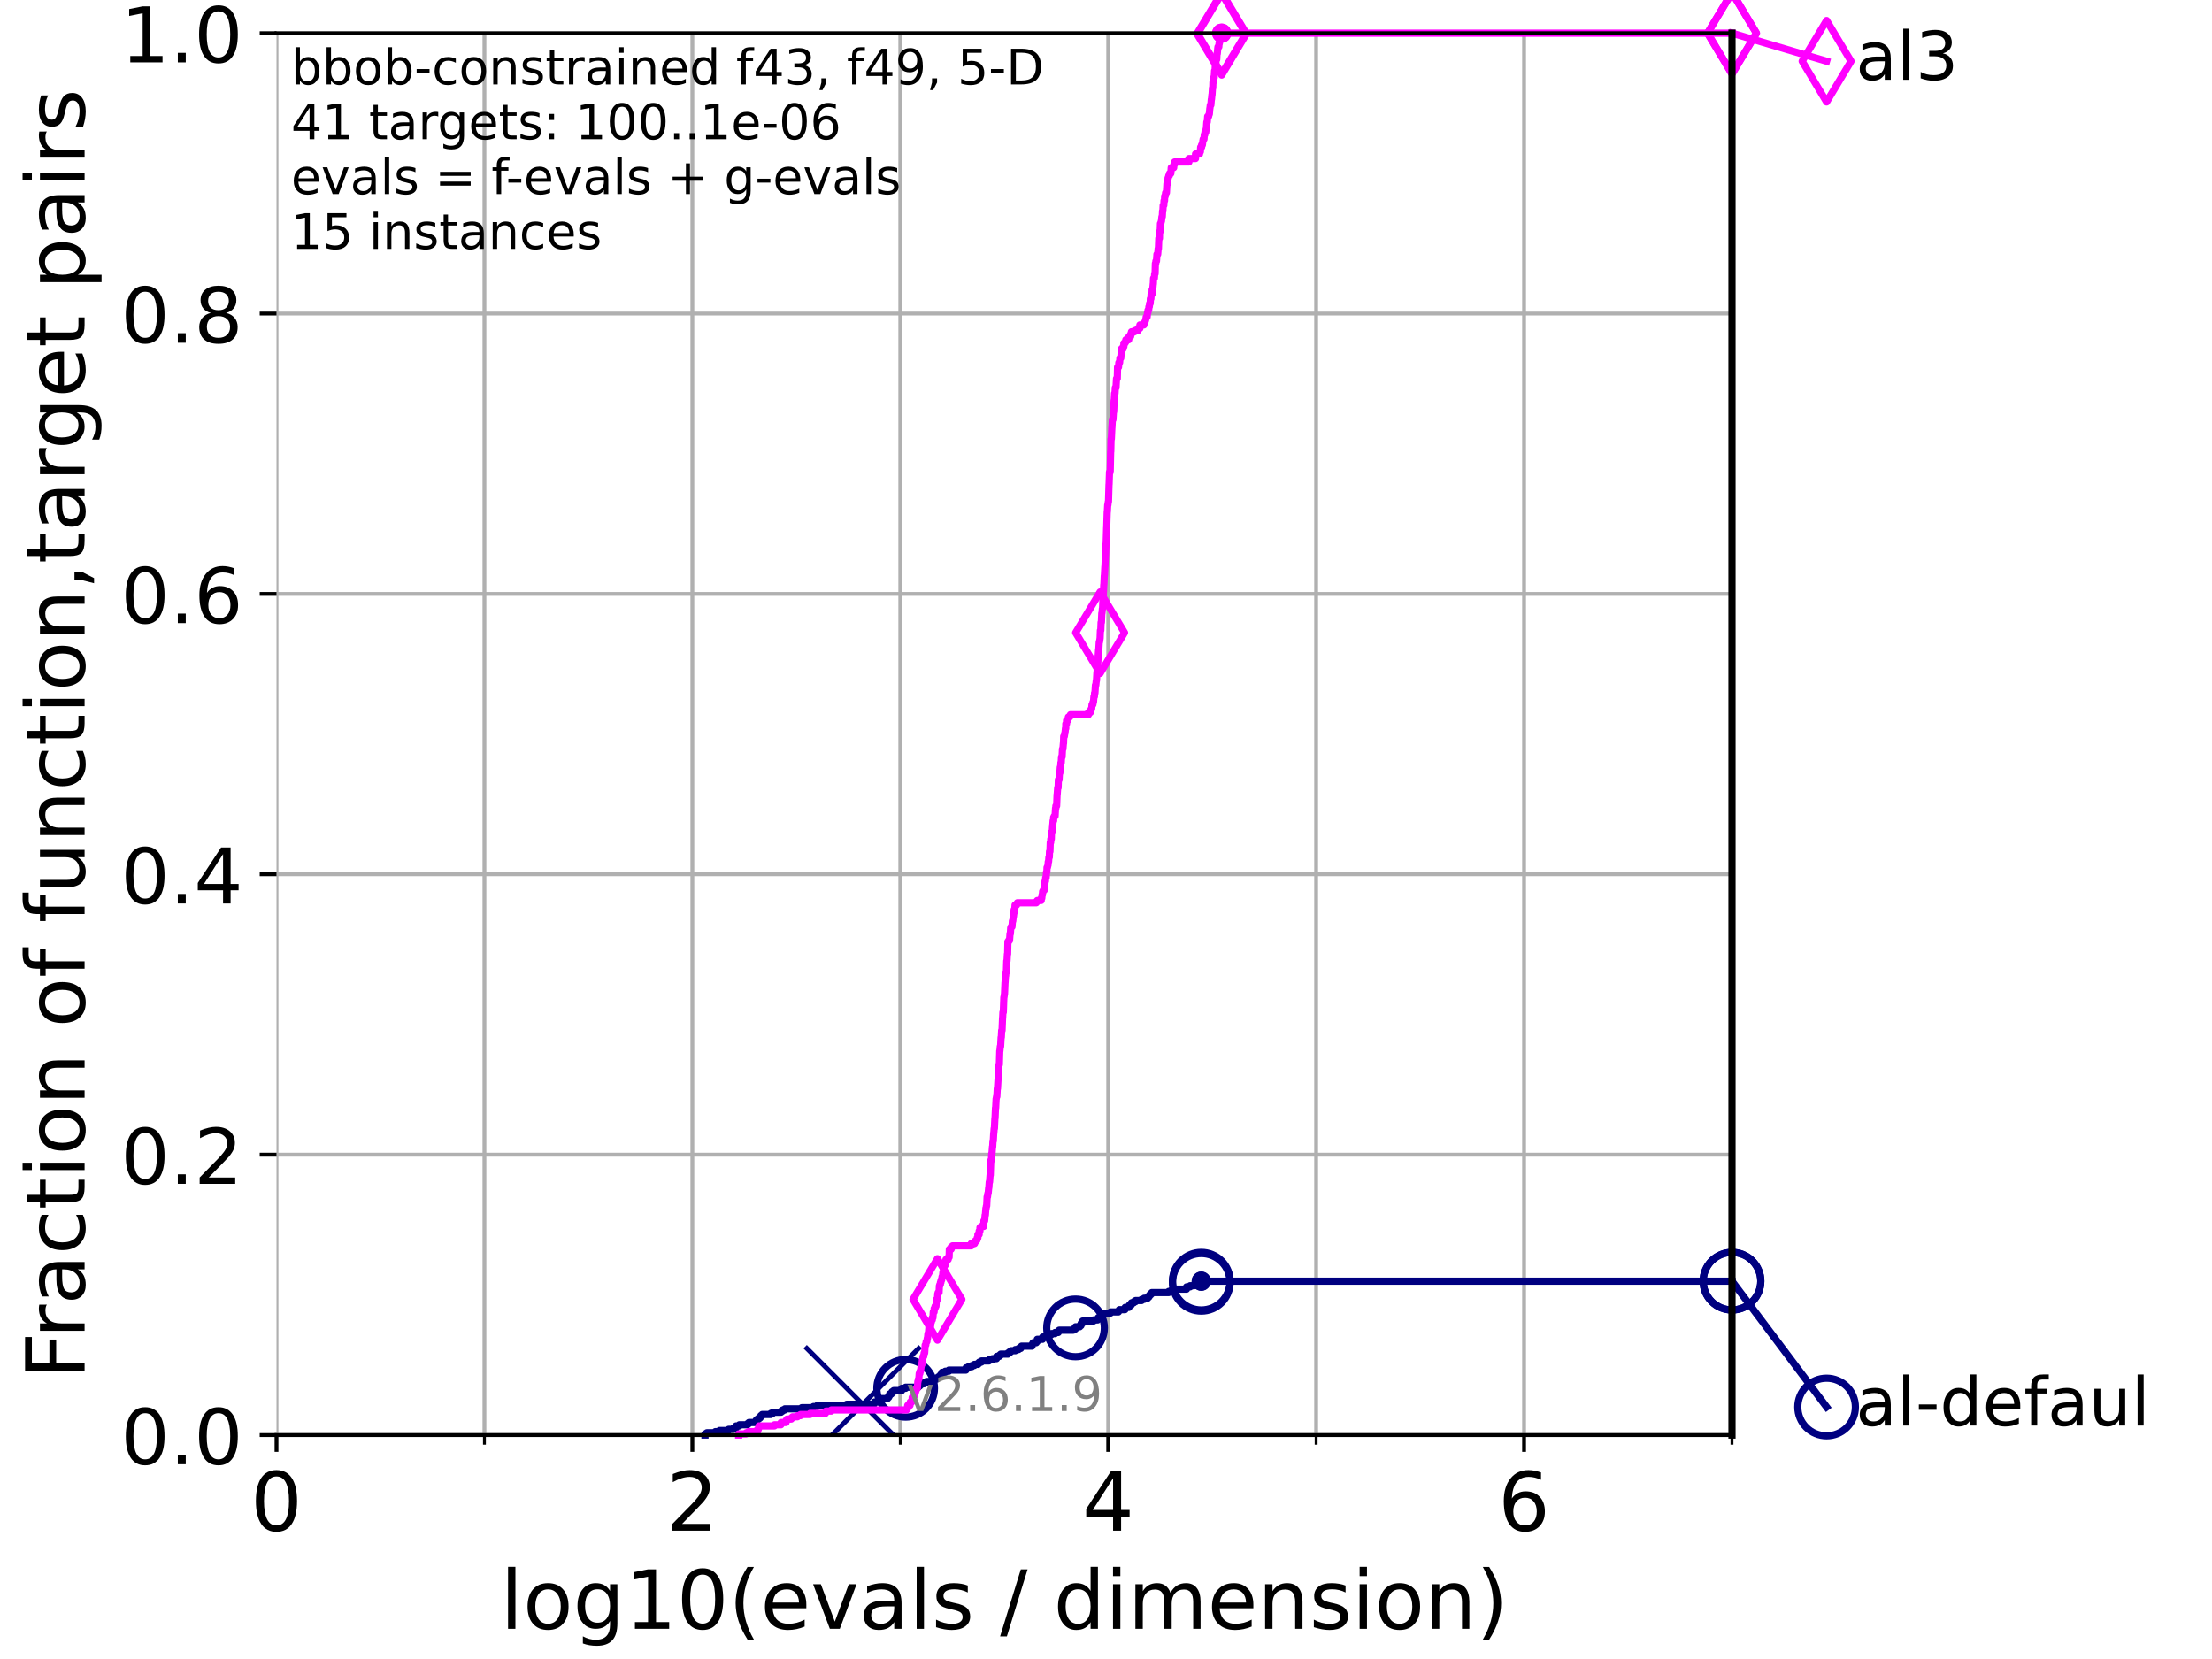<?xml version="1.0" encoding="utf-8" standalone="no"?>
<!DOCTYPE svg PUBLIC "-//W3C//DTD SVG 1.1//EN"
  "http://www.w3.org/Graphics/SVG/1.1/DTD/svg11.dtd">
<!-- Created with matplotlib (https://matplotlib.org/) -->
<svg height="345.6pt" version="1.1" viewBox="0 0 460.8 345.6" width="460.8pt" xmlns="http://www.w3.org/2000/svg" xmlns:xlink="http://www.w3.org/1999/xlink">
 <defs>
  <style type="text/css">*{stroke-linecap:butt;stroke-linejoin:round;}</style>
 </defs>
 <g id="figure_1">
  <g id="patch_1">
   <path d="M 0 345.6 
L 460.8 345.6 
L 460.8 0 
L 0 0 
z
" style="fill:#ffffff;"/>
  </g>
  <g id="axes_1">
   <g id="patch_2">
    <path d="M 57.6 298.944 
L 360.806 298.944 
L 360.806 6.912 
L 57.6 6.912 
z
" style="fill:#ffffff;"/>
   </g>
   <g id="matplotlib.axis_1">
    <g id="xtick_1">
     <g id="line2d_1">
      <path clip-path="url(#pc884c7cbf0)" d="M 57.6 298.944 
L 57.6 6.912 
" style="fill:none;stroke:#b0b0b0;stroke-linecap:square;stroke-width:0.8;"/>
     </g>
     <g id="line2d_2">
      <defs>
       <path d="M 0 0 
L 0 3.5 
" id="m7617363587" style="stroke:#000000;stroke-width:0.8;"/>
      </defs>
      <g>
       <use style="stroke:#000000;stroke-width:0.8;" x="57.6" xlink:href="#m7617363587" y="298.944"/>
      </g>
     </g>
     <g id="text_1">
      <!-- 0 -->
      <g transform="translate(52.192 318.861)scale(0.17 -0.17)">
       <defs>
        <path d="M 31.781 66.406 
Q 24.172 66.406 20.328 58.906 
Q 16.5 51.422 16.5 36.375 
Q 16.5 21.391 20.328 13.891 
Q 24.172 6.391 31.781 6.391 
Q 39.453 6.391 43.281 13.891 
Q 47.125 21.391 47.125 36.375 
Q 47.125 51.422 43.281 58.906 
Q 39.453 66.406 31.781 66.406 
z
M 31.781 74.219 
Q 44.047 74.219 50.516 64.516 
Q 56.984 54.828 56.984 36.375 
Q 56.984 17.969 50.516 8.266 
Q 44.047 -1.422 31.781 -1.422 
Q 19.531 -1.422 13.062 8.266 
Q 6.594 17.969 6.594 36.375 
Q 6.594 54.828 13.062 64.516 
Q 19.531 74.219 31.781 74.219 
z
" id="DejaVuSans-48"/>
       </defs>
       <use xlink:href="#DejaVuSans-48"/>
      </g>
     </g>
    </g>
    <g id="xtick_2">
     <g id="line2d_3">
      <path clip-path="url(#pc884c7cbf0)" d="M 144.23 298.944 
L 144.23 6.912 
" style="fill:none;stroke:#b0b0b0;stroke-linecap:square;stroke-width:0.8;"/>
     </g>
     <g id="line2d_4">
      <g>
       <use style="stroke:#000000;stroke-width:0.8;" x="144.23" xlink:href="#m7617363587" y="298.944"/>
      </g>
     </g>
     <g id="text_2">
      <!-- 2 -->
      <g transform="translate(138.822 318.861)scale(0.17 -0.17)">
       <defs>
        <path d="M 19.188 8.297 
L 53.609 8.297 
L 53.609 0 
L 7.328 0 
L 7.328 8.297 
Q 12.938 14.109 22.625 23.891 
Q 32.328 33.688 34.812 36.531 
Q 39.547 41.844 41.422 45.531 
Q 43.312 49.219 43.312 52.781 
Q 43.312 58.594 39.234 62.25 
Q 35.156 65.922 28.609 65.922 
Q 23.969 65.922 18.812 64.312 
Q 13.672 62.703 7.812 59.422 
L 7.812 69.391 
Q 13.766 71.781 18.938 73 
Q 24.125 74.219 28.422 74.219 
Q 39.75 74.219 46.484 68.547 
Q 53.219 62.891 53.219 53.422 
Q 53.219 48.922 51.531 44.891 
Q 49.859 40.875 45.406 35.406 
Q 44.188 33.984 37.641 27.219 
Q 31.109 20.453 19.188 8.297 
z
" id="DejaVuSans-50"/>
       </defs>
       <use xlink:href="#DejaVuSans-50"/>
      </g>
     </g>
    </g>
    <g id="xtick_3">
     <g id="line2d_5">
      <path clip-path="url(#pc884c7cbf0)" d="M 230.861 298.944 
L 230.861 6.912 
" style="fill:none;stroke:#b0b0b0;stroke-linecap:square;stroke-width:0.8;"/>
     </g>
     <g id="line2d_6">
      <g>
       <use style="stroke:#000000;stroke-width:0.8;" x="230.861" xlink:href="#m7617363587" y="298.944"/>
      </g>
     </g>
     <g id="text_3">
      <!-- 4 -->
      <g transform="translate(225.453 318.861)scale(0.17 -0.17)">
       <defs>
        <path d="M 37.797 64.312 
L 12.891 25.391 
L 37.797 25.391 
z
M 35.203 72.906 
L 47.609 72.906 
L 47.609 25.391 
L 58.016 25.391 
L 58.016 17.188 
L 47.609 17.188 
L 47.609 0 
L 37.797 0 
L 37.797 17.188 
L 4.891 17.188 
L 4.891 26.703 
z
" id="DejaVuSans-52"/>
       </defs>
       <use xlink:href="#DejaVuSans-52"/>
      </g>
     </g>
    </g>
    <g id="xtick_4">
     <g id="line2d_7">
      <path clip-path="url(#pc884c7cbf0)" d="M 317.491 298.944 
L 317.491 6.912 
" style="fill:none;stroke:#b0b0b0;stroke-linecap:square;stroke-width:0.8;"/>
     </g>
     <g id="line2d_8">
      <g>
       <use style="stroke:#000000;stroke-width:0.8;" x="317.491" xlink:href="#m7617363587" y="298.944"/>
      </g>
     </g>
     <g id="text_4">
      <!-- 6 -->
      <g transform="translate(312.083 318.861)scale(0.17 -0.17)">
       <defs>
        <path d="M 33.016 40.375 
Q 26.375 40.375 22.484 35.828 
Q 18.609 31.297 18.609 23.391 
Q 18.609 15.531 22.484 10.953 
Q 26.375 6.391 33.016 6.391 
Q 39.656 6.391 43.531 10.953 
Q 47.406 15.531 47.406 23.391 
Q 47.406 31.297 43.531 35.828 
Q 39.656 40.375 33.016 40.375 
z
M 52.594 71.297 
L 52.594 62.312 
Q 48.875 64.062 45.094 64.984 
Q 41.312 65.922 37.594 65.922 
Q 27.828 65.922 22.672 59.328 
Q 17.531 52.734 16.797 39.406 
Q 19.672 43.656 24.016 45.922 
Q 28.375 48.188 33.594 48.188 
Q 44.578 48.188 50.953 41.516 
Q 57.328 34.859 57.328 23.391 
Q 57.328 12.156 50.688 5.359 
Q 44.047 -1.422 33.016 -1.422 
Q 20.359 -1.422 13.672 8.266 
Q 6.984 17.969 6.984 36.375 
Q 6.984 53.656 15.188 63.938 
Q 23.391 74.219 37.203 74.219 
Q 40.922 74.219 44.703 73.484 
Q 48.484 72.75 52.594 71.297 
z
" id="DejaVuSans-54"/>
       </defs>
       <use xlink:href="#DejaVuSans-54"/>
      </g>
     </g>
    </g>
    <g id="xtick_5">
     <g id="line2d_9">
      <path clip-path="url(#pc884c7cbf0)" d="M 100.915 298.944 
L 100.915 6.912 
" style="fill:none;stroke:#b0b0b0;stroke-linecap:square;stroke-width:0.8;"/>
     </g>
     <g id="line2d_10">
      <defs>
       <path d="M 0 0 
L 0 2 
" id="m85286b803e" style="stroke:#000000;stroke-width:0.6;"/>
      </defs>
      <g>
       <use style="stroke:#000000;stroke-width:0.6;" x="100.915" xlink:href="#m85286b803e" y="298.944"/>
      </g>
     </g>
    </g>
    <g id="xtick_6">
     <g id="line2d_11">
      <path clip-path="url(#pc884c7cbf0)" d="M 187.546 298.944 
L 187.546 6.912 
" style="fill:none;stroke:#b0b0b0;stroke-linecap:square;stroke-width:0.8;"/>
     </g>
     <g id="line2d_12">
      <g>
       <use style="stroke:#000000;stroke-width:0.6;" x="187.546" xlink:href="#m85286b803e" y="298.944"/>
      </g>
     </g>
    </g>
    <g id="xtick_7">
     <g id="line2d_13">
      <path clip-path="url(#pc884c7cbf0)" d="M 274.176 298.944 
L 274.176 6.912 
" style="fill:none;stroke:#b0b0b0;stroke-linecap:square;stroke-width:0.8;"/>
     </g>
     <g id="line2d_14">
      <g>
       <use style="stroke:#000000;stroke-width:0.6;" x="274.176" xlink:href="#m85286b803e" y="298.944"/>
      </g>
     </g>
    </g>
    <g id="xtick_8">
     <g id="line2d_15">
      <path clip-path="url(#pc884c7cbf0)" d="M 360.806 298.944 
L 360.806 6.912 
" style="fill:none;stroke:#b0b0b0;stroke-linecap:square;stroke-width:0.8;"/>
     </g>
     <g id="line2d_16">
      <g>
       <use style="stroke:#000000;stroke-width:0.6;" x="360.806" xlink:href="#m85286b803e" y="298.944"/>
      </g>
     </g>
    </g>
    <g id="text_5">
     <!-- log10(evals / dimension) -->
     <g transform="translate(104.239 339.314)scale(0.17 -0.17)">
      <defs>
       <path d="M 9.422 75.984 
L 18.406 75.984 
L 18.406 0 
L 9.422 0 
z
" id="DejaVuSans-108"/>
       <path d="M 30.609 48.391 
Q 23.391 48.391 19.188 42.75 
Q 14.984 37.109 14.984 27.297 
Q 14.984 17.484 19.156 11.844 
Q 23.344 6.203 30.609 6.203 
Q 37.797 6.203 41.984 11.859 
Q 46.188 17.531 46.188 27.297 
Q 46.188 37.016 41.984 42.703 
Q 37.797 48.391 30.609 48.391 
z
M 30.609 56 
Q 42.328 56 49.016 48.375 
Q 55.719 40.766 55.719 27.297 
Q 55.719 13.875 49.016 6.219 
Q 42.328 -1.422 30.609 -1.422 
Q 18.844 -1.422 12.172 6.219 
Q 5.516 13.875 5.516 27.297 
Q 5.516 40.766 12.172 48.375 
Q 18.844 56 30.609 56 
z
" id="DejaVuSans-111"/>
       <path d="M 45.406 27.984 
Q 45.406 37.75 41.375 43.109 
Q 37.359 48.484 30.078 48.484 
Q 22.859 48.484 18.828 43.109 
Q 14.797 37.75 14.797 27.984 
Q 14.797 18.266 18.828 12.891 
Q 22.859 7.516 30.078 7.516 
Q 37.359 7.516 41.375 12.891 
Q 45.406 18.266 45.406 27.984 
z
M 54.391 6.781 
Q 54.391 -7.172 48.188 -13.984 
Q 42 -20.797 29.203 -20.797 
Q 24.469 -20.797 20.266 -20.094 
Q 16.062 -19.391 12.109 -17.922 
L 12.109 -9.188 
Q 16.062 -11.328 19.922 -12.344 
Q 23.781 -13.375 27.781 -13.375 
Q 36.625 -13.375 41.016 -8.766 
Q 45.406 -4.156 45.406 5.172 
L 45.406 9.625 
Q 42.625 4.781 38.281 2.391 
Q 33.938 0 27.875 0 
Q 17.828 0 11.672 7.656 
Q 5.516 15.328 5.516 27.984 
Q 5.516 40.672 11.672 48.328 
Q 17.828 56 27.875 56 
Q 33.938 56 38.281 53.609 
Q 42.625 51.219 45.406 46.391 
L 45.406 54.688 
L 54.391 54.688 
z
" id="DejaVuSans-103"/>
       <path d="M 12.406 8.297 
L 28.516 8.297 
L 28.516 63.922 
L 10.984 60.406 
L 10.984 69.391 
L 28.422 72.906 
L 38.281 72.906 
L 38.281 8.297 
L 54.391 8.297 
L 54.391 0 
L 12.406 0 
z
" id="DejaVuSans-49"/>
       <path d="M 31 75.875 
Q 24.469 64.656 21.281 53.656 
Q 18.109 42.672 18.109 31.391 
Q 18.109 20.125 21.312 9.062 
Q 24.516 -2 31 -13.188 
L 23.188 -13.188 
Q 15.875 -1.703 12.234 9.375 
Q 8.594 20.453 8.594 31.391 
Q 8.594 42.281 12.203 53.312 
Q 15.828 64.359 23.188 75.875 
z
" id="DejaVuSans-40"/>
       <path d="M 56.203 29.594 
L 56.203 25.203 
L 14.891 25.203 
Q 15.484 15.922 20.484 11.062 
Q 25.484 6.203 34.422 6.203 
Q 39.594 6.203 44.453 7.469 
Q 49.312 8.734 54.109 11.281 
L 54.109 2.781 
Q 49.266 0.734 44.188 -0.344 
Q 39.109 -1.422 33.891 -1.422 
Q 20.797 -1.422 13.156 6.188 
Q 5.516 13.812 5.516 26.812 
Q 5.516 40.234 12.766 48.109 
Q 20.016 56 32.328 56 
Q 43.359 56 49.781 48.891 
Q 56.203 41.797 56.203 29.594 
z
M 47.219 32.234 
Q 47.125 39.594 43.094 43.984 
Q 39.062 48.391 32.422 48.391 
Q 24.906 48.391 20.391 44.141 
Q 15.875 39.891 15.188 32.172 
z
" id="DejaVuSans-101"/>
       <path d="M 2.984 54.688 
L 12.5 54.688 
L 29.594 8.797 
L 46.688 54.688 
L 56.203 54.688 
L 35.688 0 
L 23.484 0 
z
" id="DejaVuSans-118"/>
       <path d="M 34.281 27.484 
Q 23.391 27.484 19.188 25 
Q 14.984 22.516 14.984 16.5 
Q 14.984 11.719 18.141 8.906 
Q 21.297 6.109 26.703 6.109 
Q 34.188 6.109 38.703 11.406 
Q 43.219 16.703 43.219 25.484 
L 43.219 27.484 
z
M 52.203 31.203 
L 52.203 0 
L 43.219 0 
L 43.219 8.297 
Q 40.141 3.328 35.547 0.953 
Q 30.953 -1.422 24.312 -1.422 
Q 15.922 -1.422 10.953 3.297 
Q 6 8.016 6 15.922 
Q 6 25.141 12.172 29.828 
Q 18.359 34.516 30.609 34.516 
L 43.219 34.516 
L 43.219 35.406 
Q 43.219 41.609 39.141 45 
Q 35.062 48.391 27.688 48.391 
Q 23 48.391 18.547 47.266 
Q 14.109 46.141 10.016 43.891 
L 10.016 52.203 
Q 14.938 54.109 19.578 55.047 
Q 24.219 56 28.609 56 
Q 40.484 56 46.344 49.844 
Q 52.203 43.703 52.203 31.203 
z
" id="DejaVuSans-97"/>
       <path d="M 44.281 53.078 
L 44.281 44.578 
Q 40.484 46.531 36.375 47.5 
Q 32.281 48.484 27.875 48.484 
Q 21.188 48.484 17.844 46.438 
Q 14.5 44.391 14.5 40.281 
Q 14.5 37.156 16.891 35.375 
Q 19.281 33.594 26.516 31.984 
L 29.594 31.297 
Q 39.156 29.25 43.188 25.516 
Q 47.219 21.781 47.219 15.094 
Q 47.219 7.469 41.188 3.016 
Q 35.156 -1.422 24.609 -1.422 
Q 20.219 -1.422 15.453 -0.562 
Q 10.688 0.297 5.422 2 
L 5.422 11.281 
Q 10.406 8.688 15.234 7.391 
Q 20.062 6.109 24.812 6.109 
Q 31.156 6.109 34.562 8.281 
Q 37.984 10.453 37.984 14.406 
Q 37.984 18.062 35.516 20.016 
Q 33.062 21.969 24.703 23.781 
L 21.578 24.516 
Q 13.234 26.266 9.516 29.906 
Q 5.812 33.547 5.812 39.891 
Q 5.812 47.609 11.281 51.797 
Q 16.75 56 26.812 56 
Q 31.781 56 36.172 55.266 
Q 40.578 54.547 44.281 53.078 
z
" id="DejaVuSans-115"/>
       <path id="DejaVuSans-32"/>
       <path d="M 25.391 72.906 
L 33.688 72.906 
L 8.297 -9.281 
L 0 -9.281 
z
" id="DejaVuSans-47"/>
       <path d="M 45.406 46.391 
L 45.406 75.984 
L 54.391 75.984 
L 54.391 0 
L 45.406 0 
L 45.406 8.203 
Q 42.578 3.328 38.25 0.953 
Q 33.938 -1.422 27.875 -1.422 
Q 17.969 -1.422 11.734 6.484 
Q 5.516 14.406 5.516 27.297 
Q 5.516 40.188 11.734 48.094 
Q 17.969 56 27.875 56 
Q 33.938 56 38.25 53.625 
Q 42.578 51.266 45.406 46.391 
z
M 14.797 27.297 
Q 14.797 17.391 18.875 11.75 
Q 22.953 6.109 30.078 6.109 
Q 37.203 6.109 41.297 11.75 
Q 45.406 17.391 45.406 27.297 
Q 45.406 37.203 41.297 42.844 
Q 37.203 48.484 30.078 48.484 
Q 22.953 48.484 18.875 42.844 
Q 14.797 37.203 14.797 27.297 
z
" id="DejaVuSans-100"/>
       <path d="M 9.422 54.688 
L 18.406 54.688 
L 18.406 0 
L 9.422 0 
z
M 9.422 75.984 
L 18.406 75.984 
L 18.406 64.594 
L 9.422 64.594 
z
" id="DejaVuSans-105"/>
       <path d="M 52 44.188 
Q 55.375 50.25 60.062 53.125 
Q 64.75 56 71.094 56 
Q 79.641 56 84.281 50.016 
Q 88.922 44.047 88.922 33.016 
L 88.922 0 
L 79.891 0 
L 79.891 32.719 
Q 79.891 40.578 77.094 44.375 
Q 74.312 48.188 68.609 48.188 
Q 61.625 48.188 57.562 43.547 
Q 53.516 38.922 53.516 30.906 
L 53.516 0 
L 44.484 0 
L 44.484 32.719 
Q 44.484 40.625 41.703 44.406 
Q 38.922 48.188 33.109 48.188 
Q 26.219 48.188 22.156 43.531 
Q 18.109 38.875 18.109 30.906 
L 18.109 0 
L 9.078 0 
L 9.078 54.688 
L 18.109 54.688 
L 18.109 46.188 
Q 21.188 51.219 25.484 53.609 
Q 29.781 56 35.688 56 
Q 41.656 56 45.828 52.969 
Q 50 49.953 52 44.188 
z
" id="DejaVuSans-109"/>
       <path d="M 54.891 33.016 
L 54.891 0 
L 45.906 0 
L 45.906 32.719 
Q 45.906 40.484 42.875 44.328 
Q 39.844 48.188 33.797 48.188 
Q 26.516 48.188 22.312 43.547 
Q 18.109 38.922 18.109 30.906 
L 18.109 0 
L 9.078 0 
L 9.078 54.688 
L 18.109 54.688 
L 18.109 46.188 
Q 21.344 51.125 25.703 53.562 
Q 30.078 56 35.797 56 
Q 45.219 56 50.047 50.172 
Q 54.891 44.344 54.891 33.016 
z
" id="DejaVuSans-110"/>
       <path d="M 8.016 75.875 
L 15.828 75.875 
Q 23.141 64.359 26.781 53.312 
Q 30.422 42.281 30.422 31.391 
Q 30.422 20.453 26.781 9.375 
Q 23.141 -1.703 15.828 -13.188 
L 8.016 -13.188 
Q 14.5 -2 17.703 9.062 
Q 20.906 20.125 20.906 31.391 
Q 20.906 42.672 17.703 53.656 
Q 14.5 64.656 8.016 75.875 
z
" id="DejaVuSans-41"/>
      </defs>
      <use xlink:href="#DejaVuSans-108"/>
      <use x="27.783" xlink:href="#DejaVuSans-111"/>
      <use x="88.965" xlink:href="#DejaVuSans-103"/>
      <use x="152.441" xlink:href="#DejaVuSans-49"/>
      <use x="216.064" xlink:href="#DejaVuSans-48"/>
      <use x="279.688" xlink:href="#DejaVuSans-40"/>
      <use x="318.701" xlink:href="#DejaVuSans-101"/>
      <use x="380.225" xlink:href="#DejaVuSans-118"/>
      <use x="439.404" xlink:href="#DejaVuSans-97"/>
      <use x="500.684" xlink:href="#DejaVuSans-108"/>
      <use x="528.467" xlink:href="#DejaVuSans-115"/>
      <use x="580.566" xlink:href="#DejaVuSans-32"/>
      <use x="612.354" xlink:href="#DejaVuSans-47"/>
      <use x="646.045" xlink:href="#DejaVuSans-32"/>
      <use x="677.832" xlink:href="#DejaVuSans-100"/>
      <use x="741.309" xlink:href="#DejaVuSans-105"/>
      <use x="769.092" xlink:href="#DejaVuSans-109"/>
      <use x="866.504" xlink:href="#DejaVuSans-101"/>
      <use x="928.027" xlink:href="#DejaVuSans-110"/>
      <use x="991.406" xlink:href="#DejaVuSans-115"/>
      <use x="1043.506" xlink:href="#DejaVuSans-105"/>
      <use x="1071.289" xlink:href="#DejaVuSans-111"/>
      <use x="1132.471" xlink:href="#DejaVuSans-110"/>
      <use x="1195.85" xlink:href="#DejaVuSans-41"/>
     </g>
    </g>
   </g>
   <g id="matplotlib.axis_2">
    <g id="ytick_1">
     <g id="line2d_17">
      <path clip-path="url(#pc884c7cbf0)" d="M 57.6 298.944 
L 360.806 298.944 
" style="fill:none;stroke:#b0b0b0;stroke-linecap:square;stroke-width:0.8;"/>
     </g>
     <g id="line2d_18">
      <defs>
       <path d="M 0 0 
L -3.5 0 
" id="mf62c9b8368" style="stroke:#000000;stroke-width:0.8;"/>
      </defs>
      <g>
       <use style="stroke:#000000;stroke-width:0.8;" x="57.6" xlink:href="#mf62c9b8368" y="298.944"/>
      </g>
     </g>
     <g id="text_6">
      <!-- 0.0 -->
      <g transform="translate(25.155 305.023)scale(0.16 -0.16)">
       <defs>
        <path d="M 10.688 12.406 
L 21 12.406 
L 21 0 
L 10.688 0 
z
" id="DejaVuSans-46"/>
       </defs>
       <use xlink:href="#DejaVuSans-48"/>
       <use x="63.623" xlink:href="#DejaVuSans-46"/>
       <use x="95.41" xlink:href="#DejaVuSans-48"/>
      </g>
     </g>
    </g>
    <g id="ytick_2">
     <g id="line2d_19">
      <path clip-path="url(#pc884c7cbf0)" d="M 57.6 240.538 
L 360.806 240.538 
" style="fill:none;stroke:#b0b0b0;stroke-linecap:square;stroke-width:0.8;"/>
     </g>
     <g id="line2d_20">
      <g>
       <use style="stroke:#000000;stroke-width:0.8;" x="57.6" xlink:href="#mf62c9b8368" y="240.538"/>
      </g>
     </g>
     <g id="text_7">
      <!-- 0.2 -->
      <g transform="translate(25.155 246.616)scale(0.16 -0.16)">
       <use xlink:href="#DejaVuSans-48"/>
       <use x="63.623" xlink:href="#DejaVuSans-46"/>
       <use x="95.41" xlink:href="#DejaVuSans-50"/>
      </g>
     </g>
    </g>
    <g id="ytick_3">
     <g id="line2d_21">
      <path clip-path="url(#pc884c7cbf0)" d="M 57.6 182.131 
L 360.806 182.131 
" style="fill:none;stroke:#b0b0b0;stroke-linecap:square;stroke-width:0.8;"/>
     </g>
     <g id="line2d_22">
      <g>
       <use style="stroke:#000000;stroke-width:0.8;" x="57.6" xlink:href="#mf62c9b8368" y="182.131"/>
      </g>
     </g>
     <g id="text_8">
      <!-- 0.4 -->
      <g transform="translate(25.155 188.21)scale(0.16 -0.16)">
       <use xlink:href="#DejaVuSans-48"/>
       <use x="63.623" xlink:href="#DejaVuSans-46"/>
       <use x="95.41" xlink:href="#DejaVuSans-52"/>
      </g>
     </g>
    </g>
    <g id="ytick_4">
     <g id="line2d_23">
      <path clip-path="url(#pc884c7cbf0)" d="M 57.6 123.725 
L 360.806 123.725 
" style="fill:none;stroke:#b0b0b0;stroke-linecap:square;stroke-width:0.8;"/>
     </g>
     <g id="line2d_24">
      <g>
       <use style="stroke:#000000;stroke-width:0.8;" x="57.6" xlink:href="#mf62c9b8368" y="123.725"/>
      </g>
     </g>
     <g id="text_9">
      <!-- 0.6 -->
      <g transform="translate(25.155 129.804)scale(0.16 -0.16)">
       <use xlink:href="#DejaVuSans-48"/>
       <use x="63.623" xlink:href="#DejaVuSans-46"/>
       <use x="95.41" xlink:href="#DejaVuSans-54"/>
      </g>
     </g>
    </g>
    <g id="ytick_5">
     <g id="line2d_25">
      <path clip-path="url(#pc884c7cbf0)" d="M 57.6 65.318 
L 360.806 65.318 
" style="fill:none;stroke:#b0b0b0;stroke-linecap:square;stroke-width:0.8;"/>
     </g>
     <g id="line2d_26">
      <g>
       <use style="stroke:#000000;stroke-width:0.8;" x="57.6" xlink:href="#mf62c9b8368" y="65.318"/>
      </g>
     </g>
     <g id="text_10">
      <!-- 0.8 -->
      <g transform="translate(25.155 71.397)scale(0.16 -0.16)">
       <defs>
        <path d="M 31.781 34.625 
Q 24.75 34.625 20.719 30.859 
Q 16.703 27.094 16.703 20.516 
Q 16.703 13.922 20.719 10.156 
Q 24.75 6.391 31.781 6.391 
Q 38.812 6.391 42.859 10.172 
Q 46.922 13.969 46.922 20.516 
Q 46.922 27.094 42.891 30.859 
Q 38.875 34.625 31.781 34.625 
z
M 21.922 38.812 
Q 15.578 40.375 12.031 44.719 
Q 8.5 49.078 8.5 55.328 
Q 8.5 64.062 14.719 69.141 
Q 20.953 74.219 31.781 74.219 
Q 42.672 74.219 48.875 69.141 
Q 55.078 64.062 55.078 55.328 
Q 55.078 49.078 51.531 44.719 
Q 48 40.375 41.703 38.812 
Q 48.828 37.156 52.797 32.312 
Q 56.781 27.484 56.781 20.516 
Q 56.781 9.906 50.312 4.234 
Q 43.844 -1.422 31.781 -1.422 
Q 19.734 -1.422 13.25 4.234 
Q 6.781 9.906 6.781 20.516 
Q 6.781 27.484 10.781 32.312 
Q 14.797 37.156 21.922 38.812 
z
M 18.312 54.391 
Q 18.312 48.734 21.844 45.562 
Q 25.391 42.391 31.781 42.391 
Q 38.141 42.391 41.719 45.562 
Q 45.312 48.734 45.312 54.391 
Q 45.312 60.062 41.719 63.234 
Q 38.141 66.406 31.781 66.406 
Q 25.391 66.406 21.844 63.234 
Q 18.312 60.062 18.312 54.391 
z
" id="DejaVuSans-56"/>
       </defs>
       <use xlink:href="#DejaVuSans-48"/>
       <use x="63.623" xlink:href="#DejaVuSans-46"/>
       <use x="95.41" xlink:href="#DejaVuSans-56"/>
      </g>
     </g>
    </g>
    <g id="ytick_6">
     <g id="line2d_27">
      <path clip-path="url(#pc884c7cbf0)" d="M 57.6 6.912 
L 360.806 6.912 
" style="fill:none;stroke:#b0b0b0;stroke-linecap:square;stroke-width:0.8;"/>
     </g>
     <g id="line2d_28">
      <g>
       <use style="stroke:#000000;stroke-width:0.8;" x="57.6" xlink:href="#mf62c9b8368" y="6.912"/>
      </g>
     </g>
     <g id="text_11">
      <!-- 1.0 -->
      <g transform="translate(25.155 12.991)scale(0.16 -0.16)">
       <use xlink:href="#DejaVuSans-49"/>
       <use x="63.623" xlink:href="#DejaVuSans-46"/>
       <use x="95.41" xlink:href="#DejaVuSans-48"/>
      </g>
     </g>
    </g>
    <g id="text_12">
     <!-- Fraction of function,target pairs -->
     <g transform="translate(17.62 287.313)rotate(-90)scale(0.17 -0.17)">
      <defs>
       <path d="M 9.812 72.906 
L 51.703 72.906 
L 51.703 64.594 
L 19.672 64.594 
L 19.672 43.109 
L 48.578 43.109 
L 48.578 34.812 
L 19.672 34.812 
L 19.672 0 
L 9.812 0 
z
" id="DejaVuSans-70"/>
       <path d="M 41.109 46.297 
Q 39.594 47.172 37.812 47.578 
Q 36.031 48 33.891 48 
Q 26.266 48 22.188 43.047 
Q 18.109 38.094 18.109 28.812 
L 18.109 0 
L 9.078 0 
L 9.078 54.688 
L 18.109 54.688 
L 18.109 46.188 
Q 20.953 51.172 25.484 53.578 
Q 30.031 56 36.531 56 
Q 37.453 56 38.578 55.875 
Q 39.703 55.766 41.062 55.516 
z
" id="DejaVuSans-114"/>
       <path d="M 48.781 52.594 
L 48.781 44.188 
Q 44.969 46.297 41.141 47.344 
Q 37.312 48.391 33.406 48.391 
Q 24.656 48.391 19.812 42.844 
Q 14.984 37.312 14.984 27.297 
Q 14.984 17.281 19.812 11.734 
Q 24.656 6.203 33.406 6.203 
Q 37.312 6.203 41.141 7.25 
Q 44.969 8.297 48.781 10.406 
L 48.781 2.094 
Q 45.016 0.344 40.984 -0.531 
Q 36.969 -1.422 32.422 -1.422 
Q 20.062 -1.422 12.781 6.344 
Q 5.516 14.109 5.516 27.297 
Q 5.516 40.672 12.859 48.328 
Q 20.219 56 33.016 56 
Q 37.156 56 41.109 55.141 
Q 45.062 54.297 48.781 52.594 
z
" id="DejaVuSans-99"/>
       <path d="M 18.312 70.219 
L 18.312 54.688 
L 36.812 54.688 
L 36.812 47.703 
L 18.312 47.703 
L 18.312 18.016 
Q 18.312 11.328 20.141 9.422 
Q 21.969 7.516 27.594 7.516 
L 36.812 7.516 
L 36.812 0 
L 27.594 0 
Q 17.188 0 13.234 3.875 
Q 9.281 7.766 9.281 18.016 
L 9.281 47.703 
L 2.688 47.703 
L 2.688 54.688 
L 9.281 54.688 
L 9.281 70.219 
z
" id="DejaVuSans-116"/>
       <path d="M 37.109 75.984 
L 37.109 68.5 
L 28.516 68.5 
Q 23.688 68.5 21.797 66.547 
Q 19.922 64.594 19.922 59.516 
L 19.922 54.688 
L 34.719 54.688 
L 34.719 47.703 
L 19.922 47.703 
L 19.922 0 
L 10.891 0 
L 10.891 47.703 
L 2.297 47.703 
L 2.297 54.688 
L 10.891 54.688 
L 10.891 58.5 
Q 10.891 67.625 15.141 71.797 
Q 19.391 75.984 28.609 75.984 
z
" id="DejaVuSans-102"/>
       <path d="M 8.5 21.578 
L 8.5 54.688 
L 17.484 54.688 
L 17.484 21.922 
Q 17.484 14.156 20.5 10.266 
Q 23.531 6.391 29.594 6.391 
Q 36.859 6.391 41.078 11.031 
Q 45.312 15.672 45.312 23.688 
L 45.312 54.688 
L 54.297 54.688 
L 54.297 0 
L 45.312 0 
L 45.312 8.406 
Q 42.047 3.422 37.719 1 
Q 33.406 -1.422 27.688 -1.422 
Q 18.266 -1.422 13.375 4.438 
Q 8.5 10.297 8.5 21.578 
z
M 31.109 56 
z
" id="DejaVuSans-117"/>
       <path d="M 11.719 12.406 
L 22.016 12.406 
L 22.016 4 
L 14.016 -11.625 
L 7.719 -11.625 
L 11.719 4 
z
" id="DejaVuSans-44"/>
       <path d="M 18.109 8.203 
L 18.109 -20.797 
L 9.078 -20.797 
L 9.078 54.688 
L 18.109 54.688 
L 18.109 46.391 
Q 20.953 51.266 25.266 53.625 
Q 29.594 56 35.594 56 
Q 45.562 56 51.781 48.094 
Q 58.016 40.188 58.016 27.297 
Q 58.016 14.406 51.781 6.484 
Q 45.562 -1.422 35.594 -1.422 
Q 29.594 -1.422 25.266 0.953 
Q 20.953 3.328 18.109 8.203 
z
M 48.688 27.297 
Q 48.688 37.203 44.609 42.844 
Q 40.531 48.484 33.406 48.484 
Q 26.266 48.484 22.188 42.844 
Q 18.109 37.203 18.109 27.297 
Q 18.109 17.391 22.188 11.75 
Q 26.266 6.109 33.406 6.109 
Q 40.531 6.109 44.609 11.75 
Q 48.688 17.391 48.688 27.297 
z
" id="DejaVuSans-112"/>
      </defs>
      <use xlink:href="#DejaVuSans-70"/>
      <use x="50.27" xlink:href="#DejaVuSans-114"/>
      <use x="91.383" xlink:href="#DejaVuSans-97"/>
      <use x="152.662" xlink:href="#DejaVuSans-99"/>
      <use x="207.643" xlink:href="#DejaVuSans-116"/>
      <use x="246.852" xlink:href="#DejaVuSans-105"/>
      <use x="274.635" xlink:href="#DejaVuSans-111"/>
      <use x="335.816" xlink:href="#DejaVuSans-110"/>
      <use x="399.195" xlink:href="#DejaVuSans-32"/>
      <use x="430.982" xlink:href="#DejaVuSans-111"/>
      <use x="492.164" xlink:href="#DejaVuSans-102"/>
      <use x="527.369" xlink:href="#DejaVuSans-32"/>
      <use x="559.156" xlink:href="#DejaVuSans-102"/>
      <use x="594.361" xlink:href="#DejaVuSans-117"/>
      <use x="657.74" xlink:href="#DejaVuSans-110"/>
      <use x="721.119" xlink:href="#DejaVuSans-99"/>
      <use x="776.1" xlink:href="#DejaVuSans-116"/>
      <use x="815.309" xlink:href="#DejaVuSans-105"/>
      <use x="843.092" xlink:href="#DejaVuSans-111"/>
      <use x="904.273" xlink:href="#DejaVuSans-110"/>
      <use x="967.652" xlink:href="#DejaVuSans-44"/>
      <use x="999.439" xlink:href="#DejaVuSans-116"/>
      <use x="1038.648" xlink:href="#DejaVuSans-97"/>
      <use x="1099.928" xlink:href="#DejaVuSans-114"/>
      <use x="1139.291" xlink:href="#DejaVuSans-103"/>
      <use x="1202.768" xlink:href="#DejaVuSans-101"/>
      <use x="1264.291" xlink:href="#DejaVuSans-116"/>
      <use x="1303.5" xlink:href="#DejaVuSans-32"/>
      <use x="1335.287" xlink:href="#DejaVuSans-112"/>
      <use x="1398.764" xlink:href="#DejaVuSans-97"/>
      <use x="1460.043" xlink:href="#DejaVuSans-105"/>
      <use x="1487.826" xlink:href="#DejaVuSans-114"/>
      <use x="1528.939" xlink:href="#DejaVuSans-115"/>
     </g>
    </g>
   </g>
   <g id="line2d_29">
    <defs>
     <path d="M 0 1.5 
C 0.398 1.5 0.779 1.342 1.061 1.061 
C 1.342 0.779 1.5 0.398 1.5 0 
C 1.5 -0.398 1.342 -0.779 1.061 -1.061 
C 0.779 -1.342 0.398 -1.5 0 -1.5 
C -0.398 -1.5 -0.779 -1.342 -1.061 -1.061 
C -1.342 -0.779 -1.5 -0.398 -1.5 0 
C -1.5 0.398 -1.342 0.779 -1.061 1.061 
C -0.779 1.342 -0.398 1.5 0 1.5 
z
" id="m22b583a267" style="stroke:#000080;"/>
    </defs>
    <g>
     <use style="fill:#000080;stroke:#000080;" x="250.249" xlink:href="#m22b583a267" y="266.892"/>
     <use style="fill:#000080;stroke:#000080;" x="250.249" xlink:href="#m22b583a267" y="266.892"/>
    </g>
   </g>
   <g id="line2d_30">
    <path d="M 146.86 298.944 
L 146.86 298.707 
L 147.248 298.707 
L 147.248 298.469 
L 149.021 298.469 
L 149.021 298.232 
L 149.876 298.232 
L 149.876 297.994 
L 151.782 297.994 
L 151.782 297.757 
L 152.764 297.757 
L 152.764 297.519 
L 153.329 297.519 
L 153.329 297.045 
L 154.012 297.045 
L 154.012 296.807 
L 155.721 296.807 
L 155.721 296.57 
L 156.005 296.57 
L 156.005 296.332 
L 157.475 296.332 
L 157.513 295.857 
L 157.771 295.857 
L 157.771 295.62 
L 158.062 295.62 
L 158.062 295.383 
L 158.348 295.383 
L 158.348 295.145 
L 158.49 295.145 
L 158.49 294.908 
L 158.77 294.908 
L 158.77 294.67 
L 160.558 294.67 
L 160.558 294.433 
L 160.995 294.433 
L 160.995 294.196 
L 162.705 294.196 
L 162.705 293.958 
L 163.04 293.958 
L 163.04 293.721 
L 163.505 293.721 
L 163.505 293.483 
L 167.018 293.483 
L 167.018 293.246 
L 169.452 293.246 
L 169.452 293.008 
L 170.262 293.008 
L 170.262 292.771 
L 176.374 292.771 
L 176.374 292.534 
L 182.053 292.534 
L 182.053 292.296 
L 182.174 292.296 
L 182.174 292.059 
L 183.329 292.059 
L 183.329 291.821 
L 183.674 291.821 
L 183.748 291.346 
L 184.891 291.346 
L 184.891 291.109 
L 185.115 291.109 
L 185.115 290.872 
L 185.252 290.872 
L 185.32 290.397 
L 185.689 290.397 
L 185.689 290.159 
L 185.838 290.159 
L 185.838 289.922 
L 186.164 289.922 
L 186.164 289.684 
L 187.837 289.684 
L 187.852 289.21 
L 188.663 289.21 
L 188.663 288.972 
L 191.317 288.972 
L 191.317 288.735 
L 191.598 288.735 
L 191.598 288.497 
L 191.845 288.497 
L 191.845 288.26 
L 192.519 288.26 
L 192.519 288.022 
L 193.023 288.022 
L 193.023 287.785 
L 194.176 287.785 
L 194.176 287.548 
L 194.313 287.548 
L 194.313 287.31 
L 195.1 287.31 
L 195.1 287.073 
L 195.444 287.073 
L 195.444 286.835 
L 195.778 286.835 
L 195.778 286.598 
L 195.952 286.598 
L 195.952 286.361 
L 196.172 286.361 
L 196.234 285.886 
L 196.918 285.886 
L 196.918 285.648 
L 197.662 285.648 
L 197.662 285.411 
L 201.216 285.411 
L 201.243 284.936 
L 201.773 284.936 
L 201.773 284.699 
L 202.466 284.699 
L 202.466 284.461 
L 202.957 284.461 
L 202.957 284.224 
L 203.73 284.224 
L 203.73 283.986 
L 203.989 283.986 
L 203.989 283.749 
L 204.455 283.749 
L 204.455 283.511 
L 206.01 283.511 
L 206.01 283.274 
L 206.751 283.274 
L 206.751 283.037 
L 207.589 283.037 
L 207.615 282.562 
L 208.176 282.562 
L 208.176 282.324 
L 208.455 282.324 
L 208.455 282.087 
L 209.967 282.087 
L 209.967 281.849 
L 210.296 281.849 
L 210.296 281.612 
L 210.587 281.612 
L 210.587 281.375 
L 211.51 281.375 
L 211.51 281.137 
L 212.184 281.137 
L 212.184 280.9 
L 212.629 280.9 
L 212.629 280.662 
L 212.795 280.662 
L 212.795 280.425 
L 214.996 280.425 
L 215.069 279.95 
L 215.204 279.95 
L 215.204 279.713 
L 215.87 279.713 
L 215.87 279.475 
L 216.076 279.475 
L 216.082 279 
L 217.179 279 
L 217.201 278.526 
L 218.193 278.526 
L 218.193 278.288 
L 218.492 278.288 
L 218.492 278.051 
L 219.002 278.051 
L 219.002 277.813 
L 219.794 277.813 
L 219.794 277.576 
L 220.461 277.576 
L 220.461 277.338 
L 220.638 277.338 
L 220.638 277.101 
L 223.591 277.101 
L 223.591 276.864 
L 224.018 276.864 
L 224.055 276.389 
L 224.925 276.389 
L 224.925 276.151 
L 225.181 276.151 
L 225.219 275.676 
L 225.482 275.676 
L 225.525 275.202 
L 227.796 275.202 
L 227.796 274.964 
L 228.661 274.964 
L 228.661 274.727 
L 228.779 274.727 
L 228.779 274.489 
L 229.17 274.489 
L 229.17 274.252 
L 229.441 274.252 
L 229.441 274.014 
L 229.628 274.014 
L 229.628 273.777 
L 229.968 273.777 
L 229.968 273.54 
L 231.342 273.54 
L 231.342 273.302 
L 232.979 273.302 
L 232.979 273.065 
L 233.168 273.065 
L 233.168 272.827 
L 234.344 272.827 
L 234.397 272.352 
L 235.168 272.352 
L 235.274 271.878 
L 235.642 271.878 
L 235.696 271.403 
L 236.17 271.403 
L 236.17 271.165 
L 236.553 271.165 
L 236.553 270.928 
L 237.812 270.928 
L 237.812 270.69 
L 238.331 270.69 
L 238.331 270.453 
L 239.074 270.453 
L 239.074 270.216 
L 239.317 270.216 
L 239.317 269.978 
L 239.482 269.978 
L 239.482 269.741 
L 239.702 269.741 
L 239.702 269.503 
L 239.937 269.503 
L 239.937 269.266 
L 243.466 269.266 
L 243.466 269.029 
L 244.02 269.029 
L 244.02 268.791 
L 245.102 268.791 
L 245.102 268.554 
L 247.173 268.554 
L 247.185 268.079 
L 247.912 268.079 
L 247.912 267.841 
L 248.725 267.841 
L 248.725 267.604 
L 249.763 267.604 
L 249.763 267.367 
L 249.926 267.367 
L 249.926 267.129 
L 250.249 267.129 
L 250.249 266.892 
L 360.806 266.892 
L 360.806 266.892 
" style="fill:none;stroke:#000080;stroke-linecap:square;stroke-width:1.5;"/>
   </g>
   <g id="line2d_31">
    <defs>
     <path d="M 0 6 
C 1.591 6 3.117 5.368 4.243 4.243 
C 5.368 3.117 6 1.591 6 0 
C 6 -1.591 5.368 -3.117 4.243 -4.243 
C 3.117 -5.368 1.591 -6 0 -6 
C -1.591 -6 -3.117 -5.368 -4.243 -4.243 
C -5.368 -3.117 -6 -1.591 -6 0 
C -6 1.591 -5.368 3.117 -4.243 4.243 
C -3.117 5.368 -1.591 6 0 6 
z
" id="mf6ebb294cf" style="stroke:#000080;stroke-width:1.5;"/>
    </defs>
    <g>
     <use style="fill-opacity:0;stroke:#000080;stroke-width:1.5;" x="188.663" xlink:href="#mf6ebb294cf" y="289.21"/>
     <use style="fill-opacity:0;stroke:#000080;stroke-width:1.5;" x="224.055" xlink:href="#mf6ebb294cf" y="276.626"/>
     <use style="fill-opacity:0;stroke:#000080;stroke-width:1.5;" x="250.249" xlink:href="#mf6ebb294cf" y="267.129"/>
     <use style="fill-opacity:0;stroke:#000080;stroke-width:1.5;" x="250.249" xlink:href="#mf6ebb294cf" y="266.892"/>
     <use style="fill-opacity:0;stroke:#000080;stroke-width:1.5;" x="360.806" xlink:href="#mf6ebb294cf" y="266.892"/>
    </g>
   </g>
   <g id="line2d_32">
    <path style="fill:none;stroke:#000080;stroke-linecap:square;stroke-width:1.5;"/>
    <g/>
   </g>
   <g id="line2d_33">
    <path clip-path="url(#pc884c7cbf0)" d="M 179.723 292.534 
" style="fill:none;stroke:#000080;stroke-linecap:square;stroke-width:1.5;"/>
    <defs>
     <path d="M -12 12 
L 12 -12 
M -12 -12 
L 12 12 
" id="m97a1023bd0" style="stroke:#000080;"/>
    </defs>
    <g clip-path="url(#pc884c7cbf0)">
     <use style="fill:#000080;stroke:#000080;" x="179.723" xlink:href="#m97a1023bd0" y="292.534"/>
    </g>
   </g>
   <g id="line2d_34">
    <defs>
     <path d="M 0 1.5 
C 0.398 1.5 0.779 1.342 1.061 1.061 
C 1.342 0.779 1.5 0.398 1.5 0 
C 1.5 -0.398 1.342 -0.779 1.061 -1.061 
C 0.779 -1.342 0.398 -1.5 0 -1.5 
C -0.398 -1.5 -0.779 -1.342 -1.061 -1.061 
C -1.342 -0.779 -1.5 -0.398 -1.5 0 
C -1.5 0.398 -1.342 0.779 -1.061 1.061 
C -0.779 1.342 -0.398 1.5 0 1.5 
z
" id="m90611c215d" style="stroke:#ff00ff;"/>
    </defs>
    <g>
     <use style="fill:#ff00ff;stroke:#ff00ff;" x="254.502" xlink:href="#m90611c215d" y="6.912"/>
     <use style="fill:#ff00ff;stroke:#ff00ff;" x="254.502" xlink:href="#m90611c215d" y="6.912"/>
    </g>
   </g>
   <g id="line2d_35">
    <path d="M 153.877 298.944 
L 153.877 298.707 
L 155.433 298.707 
L 155.433 298.469 
L 155.925 298.469 
L 155.925 298.232 
L 157.807 298.232 
L 157.807 297.757 
L 157.989 297.757 
L 158.098 297.045 
L 161.331 297.045 
L 161.331 296.807 
L 162.677 296.807 
L 162.705 296.332 
L 163.746 296.332 
L 163.773 295.857 
L 163.958 295.857 
L 163.958 295.62 
L 164.834 295.62 
L 164.834 295.383 
L 165.084 295.383 
L 165.084 295.145 
L 166.123 295.145 
L 166.123 294.908 
L 166.747 294.908 
L 166.747 294.67 
L 168.75 294.67 
L 168.75 294.433 
L 171.956 294.433 
L 172.059 293.958 
L 173.174 293.958 
L 173.174 293.721 
L 188.857 293.721 
L 188.857 293.483 
L 189.032 293.483 
L 189.087 292.771 
L 189.573 292.771 
L 189.62 292.059 
L 189.967 292.059 
L 190.027 291.109 
L 190.308 291.109 
L 190.308 290.872 
L 190.444 290.872 
L 190.444 290.634 
L 190.56 290.634 
L 190.56 290.159 
L 190.701 290.159 
L 190.707 289.684 
L 190.84 289.684 
L 190.846 289.21 
L 191.103 289.21 
L 191.203 287.785 
L 191.246 287.785 
L 191.314 287.31 
L 191.406 287.31 
L 191.486 286.123 
L 191.626 286.123 
L 191.65 285.648 
L 191.764 285.648 
L 191.872 284.699 
L 191.896 284.699 
L 191.896 284.224 
L 192.069 284.224 
L 192.151 283.274 
L 192.192 283.274 
L 192.286 282.562 
L 192.432 282.562 
L 192.507 281.849 
L 192.622 281.849 
L 192.731 280.187 
L 192.856 280.187 
L 192.941 279.475 
L 193.088 279.475 
L 193.172 278.763 
L 193.222 278.763 
L 193.305 277.813 
L 193.399 277.813 
L 193.503 276.626 
L 193.64 276.626 
L 193.748 276.151 
L 193.872 276.151 
L 193.937 275.439 
L 194.012 275.439 
L 194.06 274.964 
L 194.213 274.964 
L 194.219 274.489 
L 194.35 274.489 
L 194.418 273.302 
L 194.59 273.302 
L 194.605 272.59 
L 194.79 272.59 
L 194.79 272.115 
L 194.979 272.115 
L 195.085 270.69 
L 195.286 270.69 
L 195.36 269.503 
L 195.43 269.503 
L 195.43 269.266 
L 195.622 269.266 
L 195.695 267.841 
L 195.773 267.841 
L 195.773 267.604 
L 195.889 267.604 
L 195.913 267.129 
L 196.014 267.129 
L 196.043 266.654 
L 196.162 266.654 
L 196.248 265.942 
L 196.347 265.942 
L 196.432 264.992 
L 196.572 264.992 
L 196.66 263.568 
L 196.909 263.568 
L 196.909 263.093 
L 197.05 263.093 
L 197.055 262.381 
L 197.516 262.381 
L 197.53 261.906 
L 197.715 261.906 
L 197.763 260.244 
L 198.144 260.244 
L 198.144 259.769 
L 198.424 259.769 
L 198.424 259.532 
L 202.321 259.532 
L 202.321 259.057 
L 203.025 259.057 
L 203.025 258.582 
L 203.346 258.582 
L 203.346 258.344 
L 203.524 258.344 
L 203.562 257.87 
L 203.706 257.87 
L 203.706 257.157 
L 203.975 257.157 
L 203.975 256.445 
L 204.141 256.445 
L 204.141 255.733 
L 204.364 255.733 
L 204.364 255.495 
L 204.928 255.495 
L 204.967 254.308 
L 205.124 254.308 
L 205.218 253.121 
L 205.271 253.121 
L 205.379 251.697 
L 205.432 251.697 
L 205.484 251.222 
L 205.545 251.222 
L 205.634 249.322 
L 205.709 249.322 
L 205.792 248.61 
L 205.852 248.61 
L 205.962 247.423 
L 205.99 247.423 
L 206.075 246.236 
L 206.139 246.236 
L 206.243 244.811 
L 206.287 244.811 
L 206.395 241.725 
L 206.527 241.725 
L 206.604 240.3 
L 206.648 240.3 
L 206.756 238.876 
L 206.794 238.876 
L 206.854 237.689 
L 206.916 237.689 
L 207.007 236.027 
L 207.031 236.027 
L 207.103 235.077 
L 207.151 235.077 
L 207.254 232.94 
L 207.283 232.94 
L 207.378 230.803 
L 207.414 230.803 
L 207.508 228.904 
L 207.529 228.904 
L 207.602 228.429 
L 207.661 228.429 
L 207.749 226.767 
L 207.795 226.767 
L 207.905 224.868 
L 207.918 224.868 
L 207.984 223.443 
L 208.055 223.443 
L 208.095 221.781 
L 208.178 221.781 
L 208.266 218.932 
L 208.296 218.932 
L 208.383 217.982 
L 208.445 217.982 
L 208.549 216.083 
L 208.593 216.083 
L 208.664 214.658 
L 208.745 214.658 
L 208.852 212.047 
L 208.867 212.047 
L 208.925 210.86 
L 209.009 210.86 
L 209.119 207.773 
L 209.138 207.773 
L 209.246 207.061 
L 209.257 207.061 
L 209.361 204.687 
L 209.373 204.687 
L 209.463 203.262 
L 209.5 203.262 
L 209.542 202.55 
L 209.652 202.55 
L 209.728 200.175 
L 209.781 200.175 
L 209.86 198.751 
L 209.906 198.751 
L 209.965 196.139 
L 210.124 196.139 
L 210.124 195.902 
L 210.305 195.902 
L 210.408 194.477 
L 210.481 194.477 
L 210.55 193.29 
L 210.636 193.29 
L 210.636 193.053 
L 210.818 193.053 
L 210.903 191.866 
L 210.975 191.866 
L 211.074 190.916 
L 211.113 190.916 
L 211.197 190.204 
L 211.227 190.204 
L 211.265 189.491 
L 211.401 189.491 
L 211.452 188.542 
L 211.774 188.542 
L 211.774 188.304 
L 211.937 188.304 
L 211.937 188.067 
L 215.872 188.067 
L 215.872 187.829 
L 216.085 187.829 
L 216.085 187.592 
L 216.899 187.592 
L 216.899 187.117 
L 217.023 187.117 
L 217.089 186.405 
L 217.151 186.405 
L 217.203 185.693 
L 217.33 185.693 
L 217.33 185.455 
L 217.527 185.455 
L 217.62 184.505 
L 217.665 184.505 
L 217.699 183.556 
L 217.789 183.556 
L 217.83 182.843 
L 217.932 182.843 
L 218.001 181.656 
L 218.082 181.656 
L 218.117 180.707 
L 218.195 180.707 
L 218.295 180.232 
L 218.32 180.232 
L 218.368 179.52 
L 218.437 179.52 
L 218.504 178.57 
L 218.591 178.57 
L 218.632 177.383 
L 218.72 177.383 
L 218.785 175.483 
L 218.873 175.483 
L 218.903 174.771 
L 219.003 174.771 
L 219.044 173.346 
L 219.203 173.346 
L 219.294 171.922 
L 219.316 171.922 
L 219.383 170.972 
L 219.49 170.972 
L 219.49 170.26 
L 219.606 170.26 
L 219.606 170.023 
L 219.794 170.023 
L 219.887 168.361 
L 219.957 168.361 
L 219.957 167.886 
L 220.117 167.886 
L 220.21 165.511 
L 220.232 165.511 
L 220.337 164.087 
L 220.427 164.087 
L 220.479 162.425 
L 220.622 162.425 
L 220.7 161 
L 220.792 161 
L 220.882 159.813 
L 220.958 159.813 
L 221.012 158.864 
L 221.077 158.864 
L 221.136 157.676 
L 221.252 157.676 
L 221.337 156.015 
L 221.426 156.015 
L 221.526 154.827 
L 221.553 154.827 
L 221.593 153.403 
L 221.713 153.403 
L 221.823 152.691 
L 221.859 152.691 
L 221.955 151.741 
L 222.021 151.741 
L 222.028 150.791 
L 222.182 150.791 
L 222.182 150.079 
L 222.464 150.079 
L 222.561 149.367 
L 222.85 149.367 
L 222.85 149.129 
L 222.99 149.129 
L 222.99 148.892 
L 226.738 148.892 
L 226.738 148.417 
L 227.141 148.417 
L 227.16 147.942 
L 227.292 147.942 
L 227.292 147.705 
L 227.41 147.705 
L 227.494 146.755 
L 227.673 146.755 
L 227.686 146.28 
L 227.792 146.28 
L 227.884 145.093 
L 227.982 145.093 
L 228.016 144.381 
L 228.096 144.381 
L 228.202 142.719 
L 228.283 142.719 
L 228.372 141.769 
L 228.415 141.769 
L 228.512 140.107 
L 228.528 140.107 
L 228.615 138.683 
L 228.661 138.683 
L 228.772 136.546 
L 228.785 136.546 
L 228.868 135.359 
L 228.898 135.359 
L 228.998 133.697 
L 229.058 133.697 
L 229.164 132.984 
L 229.172 132.984 
L 229.236 131.322 
L 229.316 131.322 
L 229.376 129.66 
L 229.443 129.66 
L 229.528 127.761 
L 229.561 127.761 
L 229.648 126.811 
L 229.684 126.811 
L 229.792 124.2 
L 229.828 124.2 
L 229.935 121.825 
L 229.955 121.825 
L 230.046 119.926 
L 230.068 119.926 
L 230.168 118.027 
L 230.182 118.027 
L 230.287 115.652 
L 230.298 115.652 
L 230.404 113.278 
L 230.432 113.278 
L 230.537 109.954 
L 230.546 109.954 
L 230.652 106.63 
L 230.675 106.63 
L 230.752 105.206 
L 230.796 105.206 
L 230.881 104.493 
L 230.918 104.493 
L 231.025 100.932 
L 231.039 100.932 
L 231.132 98.32 
L 231.274 98.32 
L 231.368 94.047 
L 231.395 94.047 
L 231.452 91.435 
L 231.513 91.435 
L 231.624 89.061 
L 231.636 89.061 
L 231.728 87.399 
L 231.848 87.399 
L 231.946 85.737 
L 232.002 85.737 
L 232.089 83.363 
L 232.116 83.363 
L 232.187 81.938 
L 232.281 81.938 
L 232.341 80.751 
L 232.487 80.751 
L 232.592 78.852 
L 232.753 78.852 
L 232.81 76.477 
L 233.008 76.477 
L 233.077 75.528 
L 233.237 75.528 
L 233.298 74.578 
L 233.484 74.578 
L 233.561 73.391 
L 233.601 73.391 
L 233.601 72.679 
L 233.959 72.679 
L 233.972 72.204 
L 234.12 72.204 
L 234.121 71.491 
L 234.367 71.491 
L 234.367 71.254 
L 234.515 71.254 
L 234.528 70.779 
L 235.124 70.779 
L 235.196 70.067 
L 235.542 70.067 
L 235.542 69.592 
L 235.703 69.592 
L 235.703 69.117 
L 236.339 69.117 
L 236.339 68.88 
L 237.058 68.88 
L 237.058 68.405 
L 237.46 68.405 
L 237.46 67.693 
L 238.295 67.693 
L 238.38 67.218 
L 238.496 67.218 
L 238.596 66.743 
L 238.636 66.743 
L 238.74 66.268 
L 238.768 66.268 
L 238.768 66.031 
L 238.963 66.031 
L 239.053 65.081 
L 239.149 65.081 
L 239.149 64.606 
L 239.293 64.606 
L 239.339 63.894 
L 239.42 63.894 
L 239.495 63.182 
L 239.609 63.182 
L 239.644 62.232 
L 239.747 62.232 
L 239.795 61.282 
L 240.004 61.282 
L 240.014 60.332 
L 240.133 60.332 
L 240.238 59.145 
L 240.256 59.145 
L 240.308 57.958 
L 240.47 57.958 
L 240.536 57.009 
L 240.627 57.009 
L 240.685 54.872 
L 240.766 54.872 
L 240.792 54.397 
L 240.917 54.397 
L 241.011 52.972 
L 241.17 52.972 
L 241.264 51.785 
L 241.319 51.785 
L 241.4 49.648 
L 241.532 49.648 
L 241.553 48.224 
L 241.687 48.224 
L 241.749 46.562 
L 241.824 46.562 
L 241.923 46.087 
L 241.949 46.087 
L 242.052 45.137 
L 242.125 45.137 
L 242.188 43.95 
L 242.248 43.95 
L 242.306 42.763 
L 242.442 42.763 
L 242.488 41.813 
L 242.59 41.813 
L 242.623 40.864 
L 242.737 40.864 
L 242.817 40.151 
L 242.985 40.151 
L 243.095 38.252 
L 243.246 38.252 
L 243.328 37.065 
L 243.374 37.065 
L 243.476 36.59 
L 243.601 36.59 
L 243.65 36.115 
L 243.905 36.115 
L 243.991 34.928 
L 244.502 34.928 
L 244.555 34.216 
L 244.691 34.216 
L 244.691 33.741 
L 247.672 33.741 
L 247.672 33.029 
L 249.048 33.029 
L 249.048 32.079 
L 249.888 32.079 
L 249.888 31.604 
L 250.062 31.604 
L 250.117 30.654 
L 250.319 30.654 
L 250.319 30.18 
L 250.478 30.18 
L 250.588 29.23 
L 250.636 29.23 
L 250.636 28.992 
L 250.81 28.992 
L 250.879 28.043 
L 250.987 28.043 
L 251.008 27.568 
L 251.173 27.568 
L 251.261 26.856 
L 251.302 26.856 
L 251.404 25.431 
L 251.49 25.431 
L 251.579 24.244 
L 251.779 24.244 
L 251.872 23.769 
L 251.927 23.769 
L 252.031 22.582 
L 252.046 22.582 
L 252.13 21.87 
L 252.247 21.87 
L 252.341 20.683 
L 252.375 20.683 
L 252.465 19.733 
L 252.49 19.733 
L 252.585 18.308 
L 252.639 18.308 
L 252.673 17.121 
L 252.759 17.121 
L 252.806 16.172 
L 252.941 16.172 
L 253.016 14.747 
L 253.12 14.747 
L 253.172 13.56 
L 253.255 13.56 
L 253.352 12.373 
L 253.467 12.373 
L 253.524 11.186 
L 253.58 11.186 
L 253.691 9.999 
L 253.726 9.999 
L 253.726 9.761 
L 253.906 9.761 
L 253.954 9.049 
L 254.022 9.049 
L 254.057 8.337 
L 254.179 8.337 
L 254.179 7.862 
L 254.484 7.862 
L 254.502 6.912 
L 360.806 6.912 
L 360.806 6.912 
" style="fill:none;stroke:#ff00ff;stroke-linecap:square;stroke-width:1.5;"/>
   </g>
   <g id="line2d_36">
    <defs>
     <path d="M -0 8.485 
L 5.091 0 
L 0 -8.485 
L -5.091 -0 
z
" id="m81fadd82d3" style="stroke:#ff00ff;stroke-linejoin:miter;stroke-width:1.5;"/>
    </defs>
    <g>
     <use style="fill-opacity:0;stroke:#ff00ff;stroke-linejoin:miter;stroke-width:1.5;" x="195.286" xlink:href="#m81fadd82d3" y="270.69"/>
     <use style="fill-opacity:0;stroke:#ff00ff;stroke-linejoin:miter;stroke-width:1.5;" x="229.172" xlink:href="#m81fadd82d3" y="131.797"/>
     <use style="fill-opacity:0;stroke:#ff00ff;stroke-linejoin:miter;stroke-width:1.5;" x="254.502" xlink:href="#m81fadd82d3" y="7.149"/>
     <use style="fill-opacity:0;stroke:#ff00ff;stroke-linejoin:miter;stroke-width:1.5;" x="254.502" xlink:href="#m81fadd82d3" y="6.912"/>
     <use style="fill-opacity:0;stroke:#ff00ff;stroke-linejoin:miter;stroke-width:1.5;" x="360.806" xlink:href="#m81fadd82d3" y="6.912"/>
    </g>
   </g>
   <g id="line2d_37">
    <path style="fill:none;stroke:#ff00ff;stroke-linecap:square;stroke-width:1.5;"/>
    <g/>
   </g>
   <g id="line2d_38">
    <path d="M 360.806 266.892 
L 380.515 293.103 
" style="fill:none;stroke:#000080;stroke-linecap:square;stroke-width:1.5;"/>
    <g>
     <use style="fill-opacity:0;stroke:#000080;stroke-width:1.5;" x="360.806" xlink:href="#mf6ebb294cf" y="266.892"/>
     <use style="fill-opacity:0;stroke:#000080;stroke-width:1.5;" x="380.515" xlink:href="#mf6ebb294cf" y="293.103"/>
    </g>
   </g>
   <g id="line2d_39">
    <path d="M 360.806 6.912 
L 380.515 12.753 
" style="fill:none;stroke:#ff00ff;stroke-linecap:square;stroke-width:1.5;"/>
    <g>
     <use style="fill-opacity:0;stroke:#ff00ff;stroke-linejoin:miter;stroke-width:1.5;" x="360.806" xlink:href="#m81fadd82d3" y="6.912"/>
     <use style="fill-opacity:0;stroke:#ff00ff;stroke-linejoin:miter;stroke-width:1.5;" x="380.515" xlink:href="#m81fadd82d3" y="12.753"/>
    </g>
   </g>
   <g id="line2d_40">
    <path d="M 360.806 298.944 
L 360.806 6.912 
" style="fill:none;stroke:#000000;stroke-linecap:square;stroke-width:1.5;"/>
   </g>
   <g id="patch_3">
    <path d="M 57.6 298.944 
L 360.806 298.944 
" style="fill:none;stroke:#000000;stroke-linecap:square;stroke-linejoin:miter;stroke-width:0.8;"/>
   </g>
   <g id="patch_4">
    <path d="M 57.6 6.912 
L 360.806 6.912 
" style="fill:none;stroke:#000000;stroke-linecap:square;stroke-linejoin:miter;stroke-width:0.8;"/>
   </g>
   <g id="text_13">
    <!-- al-defaul -->
    <g transform="translate(386.579 296.966)scale(0.14 -0.14)">
     <defs>
      <path d="M 4.891 31.391 
L 31.203 31.391 
L 31.203 23.391 
L 4.891 23.391 
z
" id="DejaVuSans-45"/>
     </defs>
     <use xlink:href="#DejaVuSans-97"/>
     <use x="61.279" xlink:href="#DejaVuSans-108"/>
     <use x="89.062" xlink:href="#DejaVuSans-45"/>
     <use x="125.146" xlink:href="#DejaVuSans-100"/>
     <use x="188.623" xlink:href="#DejaVuSans-101"/>
     <use x="250.146" xlink:href="#DejaVuSans-102"/>
     <use x="285.352" xlink:href="#DejaVuSans-97"/>
     <use x="346.631" xlink:href="#DejaVuSans-117"/>
     <use x="410.01" xlink:href="#DejaVuSans-108"/>
    </g>
   </g>
   <g id="text_14">
    <!-- al3 -->
    <g transform="translate(386.579 16.616)scale(0.14 -0.14)">
     <defs>
      <path d="M 40.578 39.312 
Q 47.656 37.797 51.625 33 
Q 55.609 28.219 55.609 21.188 
Q 55.609 10.406 48.188 4.484 
Q 40.766 -1.422 27.094 -1.422 
Q 22.516 -1.422 17.656 -0.516 
Q 12.797 0.391 7.625 2.203 
L 7.625 11.719 
Q 11.719 9.328 16.594 8.109 
Q 21.484 6.891 26.812 6.891 
Q 36.078 6.891 40.938 10.547 
Q 45.797 14.203 45.797 21.188 
Q 45.797 27.641 41.281 31.266 
Q 36.766 34.906 28.719 34.906 
L 20.219 34.906 
L 20.219 43.016 
L 29.109 43.016 
Q 36.375 43.016 40.234 45.922 
Q 44.094 48.828 44.094 54.297 
Q 44.094 59.906 40.109 62.906 
Q 36.141 65.922 28.719 65.922 
Q 24.656 65.922 20.016 65.031 
Q 15.375 64.156 9.812 62.312 
L 9.812 71.094 
Q 15.438 72.656 20.344 73.438 
Q 25.25 74.219 29.594 74.219 
Q 40.828 74.219 47.359 69.109 
Q 53.906 64.016 53.906 55.328 
Q 53.906 49.266 50.438 45.094 
Q 46.969 40.922 40.578 39.312 
z
" id="DejaVuSans-51"/>
     </defs>
     <use xlink:href="#DejaVuSans-97"/>
     <use x="61.279" xlink:href="#DejaVuSans-108"/>
     <use x="89.062" xlink:href="#DejaVuSans-51"/>
    </g>
   </g>
   <g id="text_15">
    <!-- bbob-constrained f43, f49, 5-D -->
    <g transform="translate(60.632 17.583)scale(0.102 -0.102)">
     <defs>
      <path d="M 48.688 27.297 
Q 48.688 37.203 44.609 42.844 
Q 40.531 48.484 33.406 48.484 
Q 26.266 48.484 22.188 42.844 
Q 18.109 37.203 18.109 27.297 
Q 18.109 17.391 22.188 11.75 
Q 26.266 6.109 33.406 6.109 
Q 40.531 6.109 44.609 11.75 
Q 48.688 17.391 48.688 27.297 
z
M 18.109 46.391 
Q 20.953 51.266 25.266 53.625 
Q 29.594 56 35.594 56 
Q 45.562 56 51.781 48.094 
Q 58.016 40.188 58.016 27.297 
Q 58.016 14.406 51.781 6.484 
Q 45.562 -1.422 35.594 -1.422 
Q 29.594 -1.422 25.266 0.953 
Q 20.953 3.328 18.109 8.203 
L 18.109 0 
L 9.078 0 
L 9.078 75.984 
L 18.109 75.984 
z
" id="DejaVuSans-98"/>
      <path d="M 10.984 1.516 
L 10.984 10.5 
Q 14.703 8.734 18.5 7.812 
Q 22.312 6.891 25.984 6.891 
Q 35.75 6.891 40.891 13.453 
Q 46.047 20.016 46.781 33.406 
Q 43.953 29.203 39.594 26.953 
Q 35.25 24.703 29.984 24.703 
Q 19.047 24.703 12.672 31.312 
Q 6.297 37.938 6.297 49.422 
Q 6.297 60.641 12.938 67.422 
Q 19.578 74.219 30.609 74.219 
Q 43.266 74.219 49.922 64.516 
Q 56.594 54.828 56.594 36.375 
Q 56.594 19.141 48.406 8.859 
Q 40.234 -1.422 26.422 -1.422 
Q 22.703 -1.422 18.891 -0.688 
Q 15.094 0.047 10.984 1.516 
z
M 30.609 32.422 
Q 37.25 32.422 41.125 36.953 
Q 45.016 41.5 45.016 49.422 
Q 45.016 57.281 41.125 61.844 
Q 37.25 66.406 30.609 66.406 
Q 23.969 66.406 20.094 61.844 
Q 16.219 57.281 16.219 49.422 
Q 16.219 41.5 20.094 36.953 
Q 23.969 32.422 30.609 32.422 
z
" id="DejaVuSans-57"/>
      <path d="M 10.797 72.906 
L 49.516 72.906 
L 49.516 64.594 
L 19.828 64.594 
L 19.828 46.734 
Q 21.969 47.469 24.109 47.828 
Q 26.266 48.188 28.422 48.188 
Q 40.625 48.188 47.75 41.5 
Q 54.891 34.812 54.891 23.391 
Q 54.891 11.625 47.562 5.094 
Q 40.234 -1.422 26.906 -1.422 
Q 22.312 -1.422 17.547 -0.641 
Q 12.797 0.141 7.719 1.703 
L 7.719 11.625 
Q 12.109 9.234 16.797 8.062 
Q 21.484 6.891 26.703 6.891 
Q 35.156 6.891 40.078 11.328 
Q 45.016 15.766 45.016 23.391 
Q 45.016 31 40.078 35.438 
Q 35.156 39.891 26.703 39.891 
Q 22.75 39.891 18.812 39.016 
Q 14.891 38.141 10.797 36.281 
z
" id="DejaVuSans-53"/>
      <path d="M 19.672 64.797 
L 19.672 8.109 
L 31.594 8.109 
Q 46.688 8.109 53.688 14.938 
Q 60.688 21.781 60.688 36.531 
Q 60.688 51.172 53.688 57.984 
Q 46.688 64.797 31.594 64.797 
z
M 9.812 72.906 
L 30.078 72.906 
Q 51.266 72.906 61.172 64.094 
Q 71.094 55.281 71.094 36.531 
Q 71.094 17.672 61.125 8.828 
Q 51.172 0 30.078 0 
L 9.812 0 
z
" id="DejaVuSans-68"/>
     </defs>
     <use xlink:href="#DejaVuSans-98"/>
     <use x="63.477" xlink:href="#DejaVuSans-98"/>
     <use x="126.953" xlink:href="#DejaVuSans-111"/>
     <use x="188.135" xlink:href="#DejaVuSans-98"/>
     <use x="251.611" xlink:href="#DejaVuSans-45"/>
     <use x="287.695" xlink:href="#DejaVuSans-99"/>
     <use x="342.676" xlink:href="#DejaVuSans-111"/>
     <use x="403.857" xlink:href="#DejaVuSans-110"/>
     <use x="467.236" xlink:href="#DejaVuSans-115"/>
     <use x="519.336" xlink:href="#DejaVuSans-116"/>
     <use x="558.545" xlink:href="#DejaVuSans-114"/>
     <use x="599.658" xlink:href="#DejaVuSans-97"/>
     <use x="660.938" xlink:href="#DejaVuSans-105"/>
     <use x="688.721" xlink:href="#DejaVuSans-110"/>
     <use x="752.1" xlink:href="#DejaVuSans-101"/>
     <use x="813.623" xlink:href="#DejaVuSans-100"/>
     <use x="877.1" xlink:href="#DejaVuSans-32"/>
     <use x="908.887" xlink:href="#DejaVuSans-102"/>
     <use x="944.092" xlink:href="#DejaVuSans-52"/>
     <use x="1007.715" xlink:href="#DejaVuSans-51"/>
     <use x="1071.338" xlink:href="#DejaVuSans-44"/>
     <use x="1103.125" xlink:href="#DejaVuSans-32"/>
     <use x="1134.912" xlink:href="#DejaVuSans-102"/>
     <use x="1170.117" xlink:href="#DejaVuSans-52"/>
     <use x="1233.74" xlink:href="#DejaVuSans-57"/>
     <use x="1297.363" xlink:href="#DejaVuSans-44"/>
     <use x="1329.15" xlink:href="#DejaVuSans-32"/>
     <use x="1360.938" xlink:href="#DejaVuSans-53"/>
     <use x="1424.561" xlink:href="#DejaVuSans-45"/>
     <use x="1460.645" xlink:href="#DejaVuSans-68"/>
    </g>
    <!-- 41 targets: 100..1e-06 -->
    <g transform="translate(60.632 29.004)scale(0.102 -0.102)">
     <defs>
      <path d="M 11.719 12.406 
L 22.016 12.406 
L 22.016 0 
L 11.719 0 
z
M 11.719 51.703 
L 22.016 51.703 
L 22.016 39.312 
L 11.719 39.312 
z
" id="DejaVuSans-58"/>
     </defs>
     <use xlink:href="#DejaVuSans-52"/>
     <use x="63.623" xlink:href="#DejaVuSans-49"/>
     <use x="127.246" xlink:href="#DejaVuSans-32"/>
     <use x="159.033" xlink:href="#DejaVuSans-116"/>
     <use x="198.242" xlink:href="#DejaVuSans-97"/>
     <use x="259.521" xlink:href="#DejaVuSans-114"/>
     <use x="298.885" xlink:href="#DejaVuSans-103"/>
     <use x="362.361" xlink:href="#DejaVuSans-101"/>
     <use x="423.885" xlink:href="#DejaVuSans-116"/>
     <use x="463.094" xlink:href="#DejaVuSans-115"/>
     <use x="515.193" xlink:href="#DejaVuSans-58"/>
     <use x="548.885" xlink:href="#DejaVuSans-32"/>
     <use x="580.672" xlink:href="#DejaVuSans-49"/>
     <use x="644.295" xlink:href="#DejaVuSans-48"/>
     <use x="707.918" xlink:href="#DejaVuSans-48"/>
     <use x="771.541" xlink:href="#DejaVuSans-46"/>
     <use x="803.328" xlink:href="#DejaVuSans-46"/>
     <use x="835.115" xlink:href="#DejaVuSans-49"/>
     <use x="898.738" xlink:href="#DejaVuSans-101"/>
     <use x="960.262" xlink:href="#DejaVuSans-45"/>
     <use x="996.346" xlink:href="#DejaVuSans-48"/>
     <use x="1059.969" xlink:href="#DejaVuSans-54"/>
    </g>
    <!-- evals = f-evals + g-evals -->
    <g transform="translate(60.632 40.426)scale(0.102 -0.102)">
     <defs>
      <path d="M 10.594 45.406 
L 73.188 45.406 
L 73.188 37.203 
L 10.594 37.203 
z
M 10.594 25.484 
L 73.188 25.484 
L 73.188 17.188 
L 10.594 17.188 
z
" id="DejaVuSans-61"/>
      <path d="M 46 62.703 
L 46 35.5 
L 73.188 35.5 
L 73.188 27.203 
L 46 27.203 
L 46 0 
L 37.797 0 
L 37.797 27.203 
L 10.594 27.203 
L 10.594 35.5 
L 37.797 35.5 
L 37.797 62.703 
z
" id="DejaVuSans-43"/>
     </defs>
     <use xlink:href="#DejaVuSans-101"/>
     <use x="61.523" xlink:href="#DejaVuSans-118"/>
     <use x="120.703" xlink:href="#DejaVuSans-97"/>
     <use x="181.982" xlink:href="#DejaVuSans-108"/>
     <use x="209.766" xlink:href="#DejaVuSans-115"/>
     <use x="261.865" xlink:href="#DejaVuSans-32"/>
     <use x="293.652" xlink:href="#DejaVuSans-61"/>
     <use x="377.441" xlink:href="#DejaVuSans-32"/>
     <use x="409.229" xlink:href="#DejaVuSans-102"/>
     <use x="438.934" xlink:href="#DejaVuSans-45"/>
     <use x="475.018" xlink:href="#DejaVuSans-101"/>
     <use x="536.541" xlink:href="#DejaVuSans-118"/>
     <use x="595.721" xlink:href="#DejaVuSans-97"/>
     <use x="657" xlink:href="#DejaVuSans-108"/>
     <use x="684.783" xlink:href="#DejaVuSans-115"/>
     <use x="736.883" xlink:href="#DejaVuSans-32"/>
     <use x="768.67" xlink:href="#DejaVuSans-43"/>
     <use x="852.459" xlink:href="#DejaVuSans-32"/>
     <use x="884.246" xlink:href="#DejaVuSans-103"/>
     <use x="947.723" xlink:href="#DejaVuSans-45"/>
     <use x="983.807" xlink:href="#DejaVuSans-101"/>
     <use x="1045.33" xlink:href="#DejaVuSans-118"/>
     <use x="1104.51" xlink:href="#DejaVuSans-97"/>
     <use x="1165.789" xlink:href="#DejaVuSans-108"/>
     <use x="1193.572" xlink:href="#DejaVuSans-115"/>
    </g>
    <!-- 15 instances -->
    <g transform="translate(60.632 51.848)scale(0.102 -0.102)">
     <use xlink:href="#DejaVuSans-49"/>
     <use x="63.623" xlink:href="#DejaVuSans-53"/>
     <use x="127.246" xlink:href="#DejaVuSans-32"/>
     <use x="159.033" xlink:href="#DejaVuSans-105"/>
     <use x="186.816" xlink:href="#DejaVuSans-110"/>
     <use x="250.195" xlink:href="#DejaVuSans-115"/>
     <use x="302.295" xlink:href="#DejaVuSans-116"/>
     <use x="341.504" xlink:href="#DejaVuSans-97"/>
     <use x="402.783" xlink:href="#DejaVuSans-110"/>
     <use x="466.162" xlink:href="#DejaVuSans-99"/>
     <use x="521.143" xlink:href="#DejaVuSans-101"/>
     <use x="582.666" xlink:href="#DejaVuSans-115"/>
    </g>
   </g>
   <g id="text_16">
    <!-- v2.6.1.9 -->
    <g style="fill:#808080;" transform="translate(188.752 293.944)scale(0.1 -0.1)">
     <use xlink:href="#DejaVuSans-118"/>
     <use x="59.18" xlink:href="#DejaVuSans-50"/>
     <use x="122.803" xlink:href="#DejaVuSans-46"/>
     <use x="154.59" xlink:href="#DejaVuSans-54"/>
     <use x="218.213" xlink:href="#DejaVuSans-46"/>
     <use x="250" xlink:href="#DejaVuSans-49"/>
     <use x="313.623" xlink:href="#DejaVuSans-46"/>
     <use x="345.41" xlink:href="#DejaVuSans-57"/>
    </g>
   </g>
  </g>
 </g>
 <defs>
  <clipPath id="pc884c7cbf0">
   <rect height="292.032" width="303.206" x="57.6" y="6.912"/>
  </clipPath>
 </defs>
</svg>
